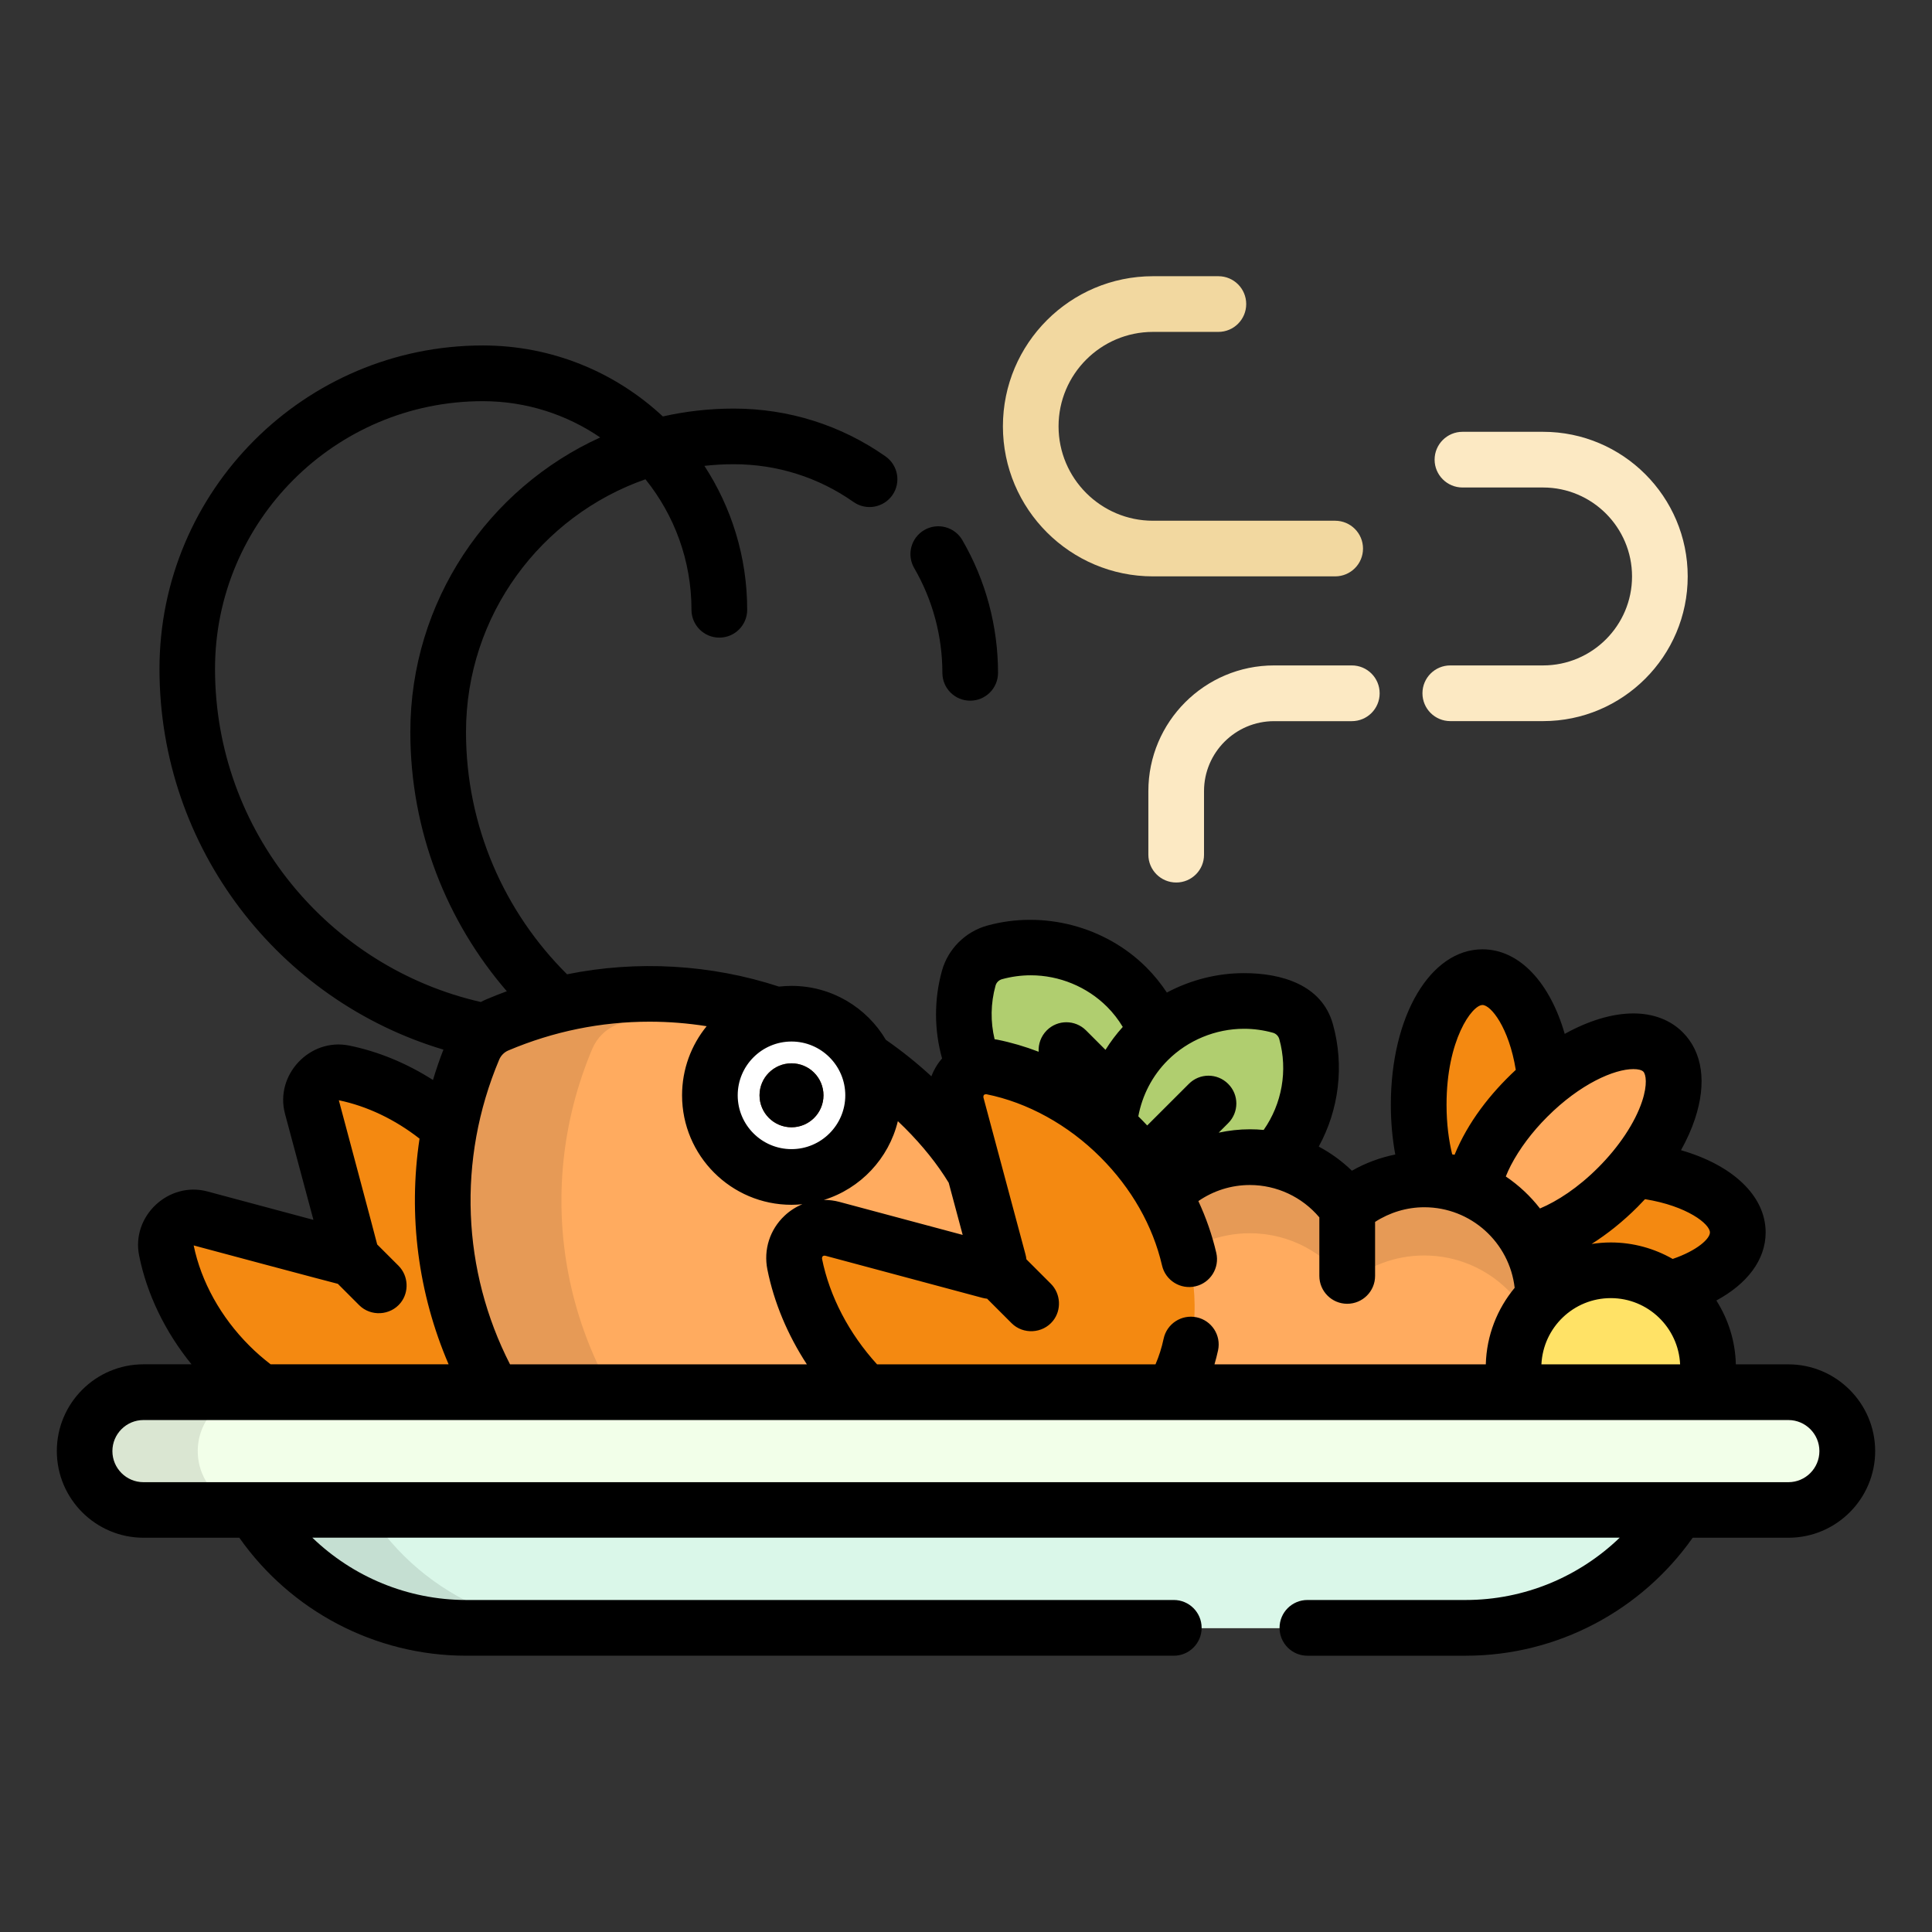<?xml version="1.0" encoding="utf-8"?>
<!-- Generator: Adobe Illustrator 16.0.0, SVG Export Plug-In . SVG Version: 6.00 Build 0)  -->
<!DOCTYPE svg PUBLIC "-//W3C//DTD SVG 1.1//EN" "http://www.w3.org/Graphics/SVG/1.1/DTD/svg11.dtd">
<svg version="1.1" id="Layer_1" xmlns="http://www.w3.org/2000/svg" xmlns:xlink="http://www.w3.org/1999/xlink" x="0px" y="0px"
	 width="85px" height="85px" viewBox="0 0 85 85" enable-background="new 0 0 85 85" xml:space="preserve">
<rect x="0" y="0" width="85" height="85" fill="#333333" stroke="none"/>
<g>
	<g>
		<path fill="#B0CE6F" d="M44.145,48.853c-1.516-1.514-2.1-3.742-1.525-5.814c0.152-0.551,0.584-0.982,1.139-1.137
			c2.07-0.574,4.299,0.012,5.812,1.527c1.516,1.514,2.102,3.742,1.525,5.812c-0.152,0.555-0.584,0.984-1.137,1.139
			C47.887,50.952,45.658,50.368,44.145,48.853z"/>
		<path fill="#B0CE6F" d="M50.512,45.78c1.516-1.514,3.742-2.098,5.812-1.523c0.555,0.152,0.984,0.584,1.139,1.137
			c0.574,2.072-0.012,4.299-1.525,5.814c-1.516,1.516-3.742,2.1-5.812,1.525c-0.555-0.154-0.984-0.586-1.139-1.139
			C48.412,49.524,48.996,47.298,50.512,45.78z"/>
	</g>
	<g>
		<ellipse fill="#F48911" cx="70.84" cy="54.224" rx="5.615" ry="2.809"/>
		<ellipse fill="#F48911" cx="65.223" cy="48.607" rx="2.809" ry="5.616"/>
	</g>
	<g>
		<path fill="#FFAB5F" d="M71.18,52.237c-2.193,2.193-4.859,3.082-5.957,1.986c-0.703-0.705-0.59-2.055,0.162-3.51
			c0.42-0.814,1.037-1.662,1.824-2.447c2.191-2.193,4.859-3.082,5.957-1.986C74.262,47.378,73.373,50.046,71.18,52.237z"/>
		<path fill="#FFAB5F" d="M62.658,51.89c-1.295,0-2.479,0.473-3.391,1.252c-0.945-1.35-2.51-2.232-4.281-2.232
			c-1.344,0-2.568,0.51-3.494,1.342c-0.938-1.398-2.531-2.32-4.344-2.32c-2.885,0-5.225,2.34-5.225,5.225v4.898
			c0,2.885,2.34,5.225,5.225,5.225c1.344,0,2.568-0.508,3.494-1.342c0.938,1.4,2.533,2.32,4.344,2.32
			c1.295,0,2.479-0.473,3.393-1.252c0.943,1.35,2.51,2.232,4.279,2.232c2.887,0,5.227-2.34,5.227-5.225v-4.898
			C67.885,54.228,65.545,51.89,62.658,51.89z"/>
	</g>
	<path opacity="0.1" enable-background="new    " d="M62.658,51.89c-1.295,0-2.479,0.473-3.391,1.252
		c-0.945-1.35-2.51-2.232-4.281-2.232c-1.344,0-2.568,0.51-3.494,1.342c-0.938-1.398-2.531-2.32-4.344-2.32
		c-2.885,0-5.225,2.34-5.225,5.225v3.346c0-2.885,2.34-5.225,5.225-5.225c1.812,0,3.406,0.922,4.344,2.32
		c0.926-0.834,2.15-1.34,3.494-1.34c1.771,0,3.336,0.883,4.281,2.23c0.912-0.781,2.096-1.252,3.391-1.252
		c2.887,0,5.227,2.338,5.227,5.225v-3.348C67.885,54.228,65.545,51.89,62.658,51.89z"/>
	<path fill="#F2FFE9" d="M78.682,61.251H6.312c-1.432,0-2.592,1.16-2.592,2.592s1.16,2.592,2.592,2.592h4.871
		c1.939,3.115,5.392,5.191,9.332,5.191h43.963c3.939,0,7.391-2.076,9.33-5.191h4.873c1.43,0,2.59-1.16,2.59-2.592
		S80.111,61.251,78.682,61.251z"/>
	<path fill="#F48911" d="M10.104,60.071c-1.43-1.43-2.42-3.23-2.789-5.072c-0.082-0.406,0.053-0.826,0.355-1.109
		c0.303-0.285,0.73-0.393,1.133-0.285l6.211,1.664c0.103,0.029,0.213-0.002,0.289-0.076c0.076-0.076,0.105-0.188,0.078-0.291
		l-1.664-6.211c-0.107-0.4,0-0.828,0.283-1.131c0.284-0.303,0.705-0.439,1.111-0.357c1.842,0.369,3.643,1.361,5.072,2.791
		c3.422,3.422,3.946,8.469,1.168,11.246C18.571,64.017,13.525,63.493,10.104,60.071z"/>
	<path fill="#FFAB5F" d="M41.592,65.841c-0.162,0.162-0.354,0.297-0.564,0.396c-7.362,3.436-12.147,3.055-16.516-1.314
		c-4.955-4.953-6.397-12.324-3.676-18.777c0.102-0.24,0.246-0.453,0.426-0.633c0.18-0.182,0.395-0.326,0.633-0.426
		c6.455-2.723,13.826-1.279,18.779,3.674c4.369,4.369,4.75,9.154,1.314,16.516C41.889,65.487,41.756,65.679,41.592,65.841z"/>
	<path opacity="0.1" enable-background="new    " d="M29.734,64.923c-4.955-4.955-6.397-12.326-3.676-18.779
		c0.102-0.238,0.246-0.453,0.426-0.633c0.181-0.18,0.395-0.326,0.634-0.426c1.33-0.562,2.698-0.941,4.077-1.154
		c-3.074-0.48-6.287-0.117-9.299,1.154c-0.239,0.102-0.453,0.246-0.633,0.426c-0.181,0.18-0.326,0.395-0.427,0.633
		c-2.722,6.453-1.278,13.824,3.675,18.779c3.113,3.111,6.438,4.199,10.754,3.324C33.268,67.759,31.467,66.655,29.734,64.923z"/>
	<g>
		<path fill="#FCE9C3" d="M67.889,31.726h-4.082c-0.676,0-1.225-0.547-1.225-1.225s0.549-1.225,1.225-1.225h4.082
			c2.158,0,3.914-1.756,3.914-3.914s-1.756-3.914-3.914-3.914h-3.545c-0.676,0-1.227-0.549-1.227-1.225s0.551-1.225,1.227-1.225
			h3.545c3.508,0,6.363,2.854,6.363,6.363C74.252,28.87,71.396,31.726,67.889,31.726z"/>
		<path fill="#FCE9C3" d="M51.75,38.827c-0.678,0-1.227-0.549-1.227-1.225v-2.795c0-3.051,2.48-5.531,5.531-5.531h3.42
			c0.678,0,1.225,0.549,1.225,1.227c0,0.676-0.547,1.225-1.225,1.225h-3.42c-1.699,0-3.082,1.381-3.082,3.08v2.795
			C52.975,38.278,52.426,38.827,51.75,38.827z"/>
	</g>
	<path fill="#F2D8A0" d="M58.74,25.358h-8.014c-3.641,0-6.602-2.961-6.602-6.602c0-3.643,2.961-6.604,6.602-6.604h2.877
		c0.678,0,1.225,0.547,1.225,1.225c0,0.676-0.547,1.225-1.225,1.225h-2.877c-2.291,0-4.154,1.863-4.154,4.154
		s1.863,4.154,4.154,4.154h8.014c0.678,0,1.227,0.549,1.227,1.225C59.967,24.813,59.418,25.358,58.74,25.358z"/>
	<circle fill="#FFFFFF" cx="34.823" cy="48.188" r="3.592"/>
	<path fill="#F48911" d="M38.064,61.257c-1.59-1.592-2.692-3.596-3.104-5.643c-0.09-0.453,0.059-0.92,0.396-1.234
		c0.336-0.316,0.812-0.438,1.259-0.316l6.909,1.852c0.113,0.029,0.238-0.004,0.322-0.088s0.117-0.207,0.086-0.32l-1.852-6.91
		c-0.119-0.445,0-0.922,0.316-1.258c0.316-0.338,0.783-0.486,1.236-0.396c2.047,0.41,4.051,1.512,5.643,3.104
		c3.807,3.807,4.389,9.42,1.297,12.51C47.484,65.646,41.873,65.063,38.064,61.257z"/>
	<circle fill="#754C24" cx="34.823" cy="48.189" r="1.407"/>
	<ellipse fill="#FFE266" cx="70.867" cy="60.168" rx="4.278" ry="4.278"/>
	<path fill="#DAF7E9" d="M10.135,64.241c1.493,4.297,5.574,7.383,10.379,7.383h43.963c4.807,0,8.887-3.086,10.379-7.383H10.135
		L10.135,64.241z"/>
	<path opacity="0.1" enable-background="new    " d="M15.115,64.241h-4.979c1.492,4.297,5.573,7.383,10.379,7.383h4.979
		C20.689,71.624,16.607,68.538,15.115,64.241z"/>
	<path fill="#F2FFE9" d="M81.271,63.843c0,1.432-1.16,2.592-2.59,2.592H6.312c-1.432,0-2.592-1.16-2.592-2.592l0,0
		c0-1.432,1.16-2.592,2.592-2.592h72.369C80.111,61.251,81.271,62.411,81.271,63.843L81.271,63.843z"/>
	<path opacity="0.1" enable-background="new    " d="M8.7,63.843c0-1.432,1.159-2.592,2.591-2.592h-4.98
		c-1.431,0-2.59,1.16-2.59,2.592s1.159,2.592,2.59,2.592h4.98C9.861,66.433,8.7,65.272,8.7,63.843z"/>
	<circle cx="34.823" cy="48.189" r="1.407"/>
	<path d="M41.461,29.604c0,0.676,0.547,1.223,1.223,1.223s1.225-0.547,1.225-1.223c0-2.055-0.543-4.074-1.57-5.842
		c-0.34-0.584-1.09-0.783-1.676-0.441c-0.584,0.34-0.781,1.088-0.441,1.674C41.031,26.388,41.461,27.981,41.461,29.604z"/>
	<path d="M78.682,60.026h-2.312c-0.025-1.031-0.338-1.992-0.857-2.809c1.348-0.729,2.168-1.781,2.168-2.994
		c0-1.629-1.477-2.973-3.725-3.619c0.256-0.457,0.463-0.918,0.613-1.369c0.529-1.588,0.338-2.945-0.537-3.82
		c-0.543-0.543-1.293-0.828-2.17-0.828c-0.934,0-1.977,0.32-3.021,0.9c-0.646-2.246-1.988-3.721-3.617-3.721
		c-2.299,0-4.033,2.939-4.033,6.84c0,0.771,0.07,1.506,0.195,2.188c-0.67,0.135-1.314,0.375-1.908,0.713
		c-0.438-0.424-0.928-0.779-1.459-1.062c0.887-1.619,1.133-3.549,0.625-5.379c-0.486-1.754-2.285-2.252-3.912-2.252
		c-1.188,0-2.355,0.301-3.395,0.854c-0.262-0.395-0.561-0.766-0.9-1.105c-1.811-1.811-4.541-2.521-7.006-1.84
		c-0.961,0.268-1.725,1.029-1.99,1.99c-0.355,1.283-0.34,2.615,0.006,3.855c-0.207,0.236-0.363,0.502-0.471,0.785
		c-0.635-0.586-1.305-1.121-2.002-1.605c-0.84-1.42-2.385-2.373-4.149-2.373c-0.187,0-0.372,0.012-0.554,0.031
		c-2.992-0.979-6.236-1.166-9.323-0.541c-2.744-2.725-4.446-6.498-4.446-10.66c0-5.135,3.303-9.51,7.895-11.119
		c1.267,1.572,2.025,3.57,2.025,5.742c0,0.676,0.549,1.225,1.225,1.225c0.678,0,1.226-0.547,1.226-1.225
		c0-2.334-0.694-4.508-1.882-6.332c0.425-0.047,0.855-0.072,1.293-0.072c1.898,0,3.721,0.574,5.268,1.662
		c0.555,0.389,1.316,0.254,1.707-0.299c0.389-0.555,0.254-1.316-0.299-1.707c-1.962-1.377-4.27-2.104-6.675-2.104
		c-1.073,0-2.118,0.119-3.123,0.346c-2.078-1.936-4.86-3.123-7.917-3.123c-7.846,0-14.229,6.383-14.229,14.23
		c0,7.904,5.276,14.598,12.492,16.75c-0.172,0.439-0.324,0.887-0.459,1.336c-1.154-0.736-2.412-1.258-3.693-1.516
		c-1.732-0.346-3.275,1.301-2.817,3.006l1.25,4.664l-4.665-1.25c-1.709-0.457-3.352,1.088-3.004,2.818
		c0.34,1.699,1.146,3.361,2.305,4.787H6.314c-2.104,0-3.814,1.711-3.814,3.816c0,2.104,1.713,3.814,3.814,3.814h4.215
		c2.248,3.195,5.949,5.191,9.988,5.191h31.125c0.676,0,1.225-0.549,1.225-1.227c0-0.676-0.549-1.225-1.225-1.225H20.518
		c-2.586,0-4.996-1.023-6.777-2.742h57.52c-1.783,1.719-4.193,2.742-6.779,2.742H57.52c-0.676,0-1.225,0.549-1.225,1.225
		c0,0.678,0.549,1.227,1.225,1.227h6.961c4.041,0,7.74-1.996,9.99-5.191h4.213c2.105,0,3.816-1.713,3.816-3.814
		C82.496,61.737,80.783,60.026,78.682,60.026z M75.23,54.224c0,0.275-0.562,0.797-1.639,1.164c-0.805-0.459-1.732-0.725-2.725-0.725
		c-0.287,0-0.566,0.025-0.842,0.066c0.691-0.436,1.375-0.982,2.02-1.627c0.113-0.113,0.223-0.229,0.33-0.344
		C74.238,53.06,75.23,53.854,75.23,54.224z M73.918,60.026h-6.102c0.076-1.619,1.412-2.914,3.051-2.914S73.844,58.407,73.918,60.026
		z M68.074,49.134c1.447-1.449,2.945-2.098,3.787-2.098c0.207,0,0.367,0.039,0.438,0.111c0.115,0.115,0.195,0.561-0.055,1.312
		c-0.312,0.936-1.016,1.996-1.932,2.91c-0.889,0.891-1.797,1.477-2.559,1.799c-0.424-0.547-0.932-1.021-1.504-1.408
		c0.061-0.154,0.133-0.316,0.221-0.486C66.85,50.546,67.402,49.804,68.074,49.134z M65.223,44.216c0.369,0,1.164,0.99,1.465,2.854
		c-1.125,1.045-2.109,2.309-2.693,3.736c-0.033-0.008-0.068-0.016-0.105-0.021c-0.148-0.605-0.248-1.334-0.248-2.176
		C63.639,45.755,64.764,44.216,65.223,44.216z M51.377,46.647c0.881-0.879,2.102-1.385,3.354-1.385c0.43,0,0.855,0.059,1.27,0.174
		c0.137,0.037,0.246,0.145,0.283,0.283c0.383,1.381,0.115,2.848-0.688,3.994c-0.201-0.02-0.404-0.029-0.607-0.029
		c-0.465,0-0.924,0.053-1.371,0.148l0.416-0.416c0.48-0.479,0.48-1.254,0-1.73c-0.479-0.48-1.254-0.48-1.73,0l-1.832,1.83
		c-0.127-0.137-0.258-0.271-0.391-0.402C50.252,48.194,50.693,47.329,51.377,46.647C52.258,45.769,50.693,47.329,51.377,46.647z
		 M43.799,43.366c0.037-0.139,0.146-0.246,0.283-0.285c0.412-0.113,0.84-0.172,1.27-0.172c1.25,0,2.473,0.504,3.354,1.385
		c0.27,0.27,0.498,0.566,0.691,0.887c-0.285,0.314-0.539,0.652-0.76,1.008l-0.855-0.855c-0.479-0.479-1.254-0.479-1.73,0
		c-0.258,0.26-0.375,0.604-0.355,0.939c-0.598-0.23-1.205-0.408-1.816-0.531c-0.041-0.008-0.082-0.014-0.123-0.02
		C43.574,44.956,43.582,44.147,43.799,43.366z M46.234,56.481l-1.076-1.076c-0.008-0.072-0.021-0.145-0.041-0.217l-1.852-6.91
		c-0.008-0.094,0.035-0.139,0.129-0.137c1.812,0.363,3.596,1.346,5.018,2.768c1.369,1.369,2.309,3.02,2.713,4.768
		c0.152,0.658,0.811,1.068,1.469,0.916c0.66-0.152,1.07-0.812,0.918-1.471c-0.182-0.779-0.447-1.545-0.789-2.279
		c0.664-0.457,1.449-0.707,2.266-0.707c1.182,0,2.299,0.525,3.057,1.424v2.576c0,0.676,0.549,1.225,1.225,1.225
		c0.678,0,1.227-0.549,1.227-1.225v-2.377c0.643-0.416,1.395-0.645,2.166-0.645c2.053,0,3.748,1.553,3.975,3.545
		c-0.764,0.92-1.236,2.09-1.27,3.367H53.432c0.059-0.203,0.113-0.408,0.158-0.619c0.141-0.66-0.281-1.311-0.943-1.451
		s-1.312,0.281-1.453,0.943c-0.084,0.398-0.205,0.773-0.357,1.127h-12.25c-1.234-1.355-2.09-2.99-2.423-4.652
		c-0.002-0.094,0.043-0.137,0.138-0.129l6.908,1.852c0.07,0.02,0.145,0.033,0.219,0.041l1.076,1.076
		c0.508,0.51,1.371,0.461,1.82-0.1C46.711,57.636,46.672,56.919,46.234,56.481z M39.502,49.327c0.104,0.1,0.205,0.197,0.307,0.297
		c0.787,0.789,1.428,1.588,1.93,2.412l0.615,2.295l-5.418-1.451c-0.229-0.062-0.461-0.09-0.69-0.088
		C37.852,52.296,39.102,50.976,39.502,49.327z M34.823,45.823c1.305,0,2.366,1.062,2.366,2.367s-1.062,2.367-2.366,2.367
		c-1.306,0-2.367-1.062-2.367-2.367S33.518,45.823,34.823,45.823z M28.577,44.95c0.851,0,1.688,0.068,2.513,0.199
		c-0.677,0.83-1.082,1.889-1.082,3.041c0,2.654,2.159,4.816,4.815,4.816c0.161,0,0.321-0.01,0.478-0.025
		c-0.283,0.117-0.548,0.285-0.781,0.504c-0.649,0.609-0.934,1.494-0.758,2.369c0.291,1.449,0.889,2.873,1.737,4.172h-13.06
		c-2.1-4.104-2.34-8.988-0.476-13.408c0.077-0.182,0.226-0.33,0.406-0.404C24.355,45.374,26.443,44.95,28.577,44.95z M9.46,29.429
		c0-6.496,5.285-11.779,11.781-11.779c1.915,0,3.692,0.59,5.166,1.596c-4.923,2.24-8.354,7.207-8.354,12.959
		c0,4.355,1.602,8.344,4.245,11.406c-0.294,0.107-0.586,0.223-0.877,0.346c-0.091,0.037-0.179,0.08-0.266,0.127
		C14.467,42.56,9.46,36.571,9.46,29.429z M14.864,56.483l0.938,0.939c0.51,0.51,1.371,0.461,1.821-0.1
		c0.386-0.48,0.347-1.195-0.089-1.633l-0.939-0.938c-0.008-0.059-1.688-6.344-1.688-6.344c1.247,0.258,2.477,0.848,3.551,1.689
		c-0.509,3.381-0.059,6.814,1.279,9.928h-7.831c-0.326-0.252-0.642-0.523-0.938-0.822c-1.252-1.252-2.119-2.814-2.447-4.408
		C8.523,54.798,14.807,56.476,14.864,56.483z M78.682,65.21H6.312c-0.754,0-1.367-0.613-1.367-1.367s0.613-1.367,1.367-1.367h72.369
		c0.752,0,1.365,0.613,1.365,1.367S79.434,65.21,78.682,65.21z"/>
</g>
</svg>
